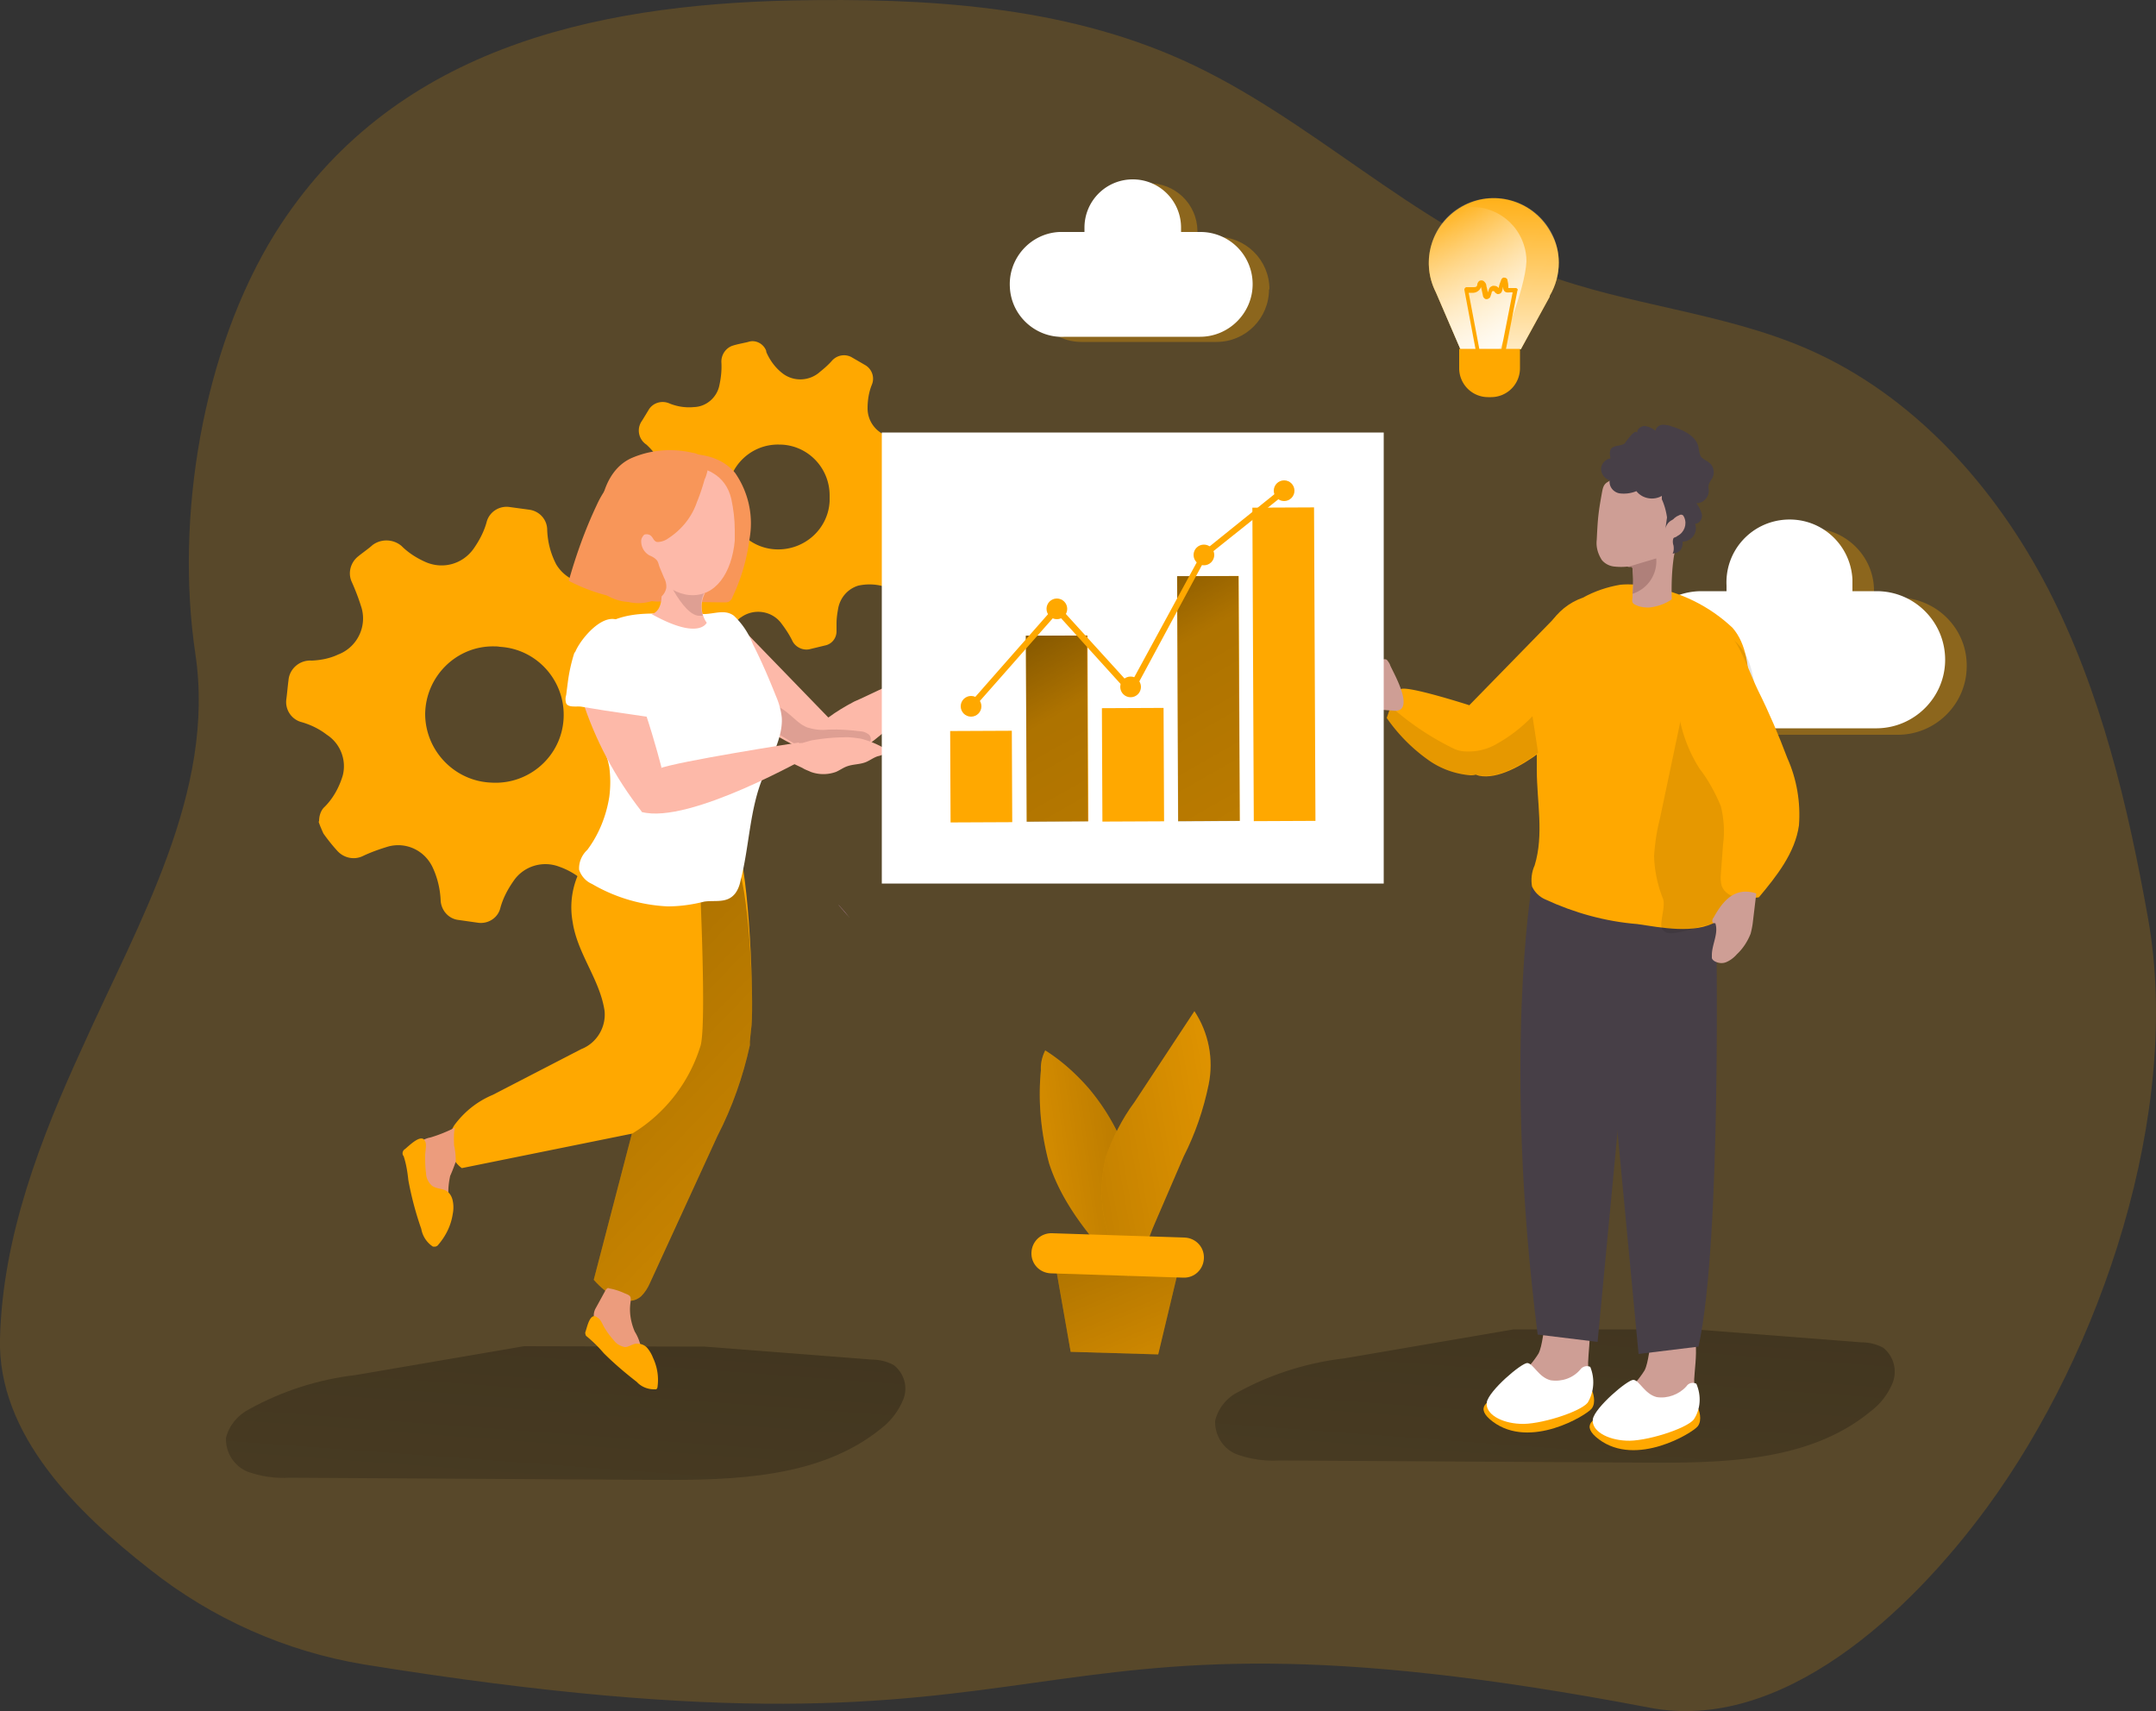 <svg xmlns="http://www.w3.org/2000/svg" xmlns:xlink="http://www.w3.org/1999/xlink" width="500" height="396.8"><rect width="100%" height="100%" fill="#333333" stroke="none"/><style>.X{fill:#ffa800}.Y{fill:#fff}.Z{enable-background:new}.a{fill:#ce9e95}.b{fill:#fdb9a9}</style><g class="X Z"><path d="M84.4 386c-18.1-3-35.2-10.6-49.6-22-17-13.3-35.4-31.3-34.8-53.6.6-23.7 9.4-46.4 19.2-67.7 12.9-28.8 30.9-59.1 26.1-91.1-4.7-31.5 1.6-70.3 18.5-97.5 26.7-42.6 73.3-53 120-54 30.8-.6 62.5 1.2 90.6 13.9 29.5 13.3 53.1 38 83.3 49.4 20 7.5 41.8 9 61.4 17.5 24.6 10.7 43.6 31.9 55.9 55.7 12.3 23.9 18.5 50.3 23.2 76.6 7.8 44.5-10.7 100-37.4 136.4-17.9 24.4-47.7 52.4-78.4 46.4-155.7-29.7-125.8 17.8-298-10z" opacity=".18"/><path d="M456.1 154.5c0 8.7-7.1 15.8-15.8 15.9h-40.7a15.88 15.88 0 110-31.8h5.9v-1.3c-.1-8 6.3-14.7 14.3-14.8s14.7 6.3 14.8 14.3v1.8h5.8c8.7.1 15.8 7.2 15.7 15.9z" opacity=".31"/></g><path d="M451.1 153c0 8.7-7.1 15.8-15.8 15.9h-40.7a15.88 15.88 0 110-31.8h5.8v-1.3c-.4-8.1 5.8-14.9 13.9-15.3s14.9 5.8 15.3 13.9v2.7h5.8c8.7.1 15.7 7.2 15.7 15.9z" class="Y"/><path d="M74 190.4c0-1.2.4-2.5 1.3-3.3 2-2 3.4-4.6 4.2-7.3.9-3.6-.6-7.4-3.7-9.4-1.8-1.4-3.9-2.4-6.1-3-2.2-.7-3.6-2.9-3.3-5.2.2-1.5.3-2.9.5-4.4.2-2.7 2.6-4.8 5.4-4.6 2.1-.1 4.2-.5 6.1-1.4 4.5-1.7 6.9-6.7 5.3-11.3-.6-1.9-1.3-3.7-2.1-5.5-1-2.1-.3-4.6 1.5-6 1.1-.9 2.3-1.7 3.3-2.6 2-1.5 4.8-1.4 6.7.2 1.6 1.6 3.5 2.8 5.5 3.7 4 1.8 8.6.6 11.2-3 1.4-2 2.5-4.1 3.1-6.4.7-2.3 3-3.7 5.4-3.3l4.4.6c2.4.3 4.2 2.3 4.2 4.7.1 2.8.8 5.5 2.1 8a9.23 9.23 0 009.6 4.3 21.42 21.42 0 006-2.1c2.3-1.3 5.2-.6 6.7 1.7.8 1.3 1.9 2.4 2.8 3.6 1.3 1.8 1.1 4.3-.5 5.9-1.6 1.7-2.9 3.7-3.8 5.9-1.9 4.4 0 9.6 4.3 11.7 1.6.9 3.3 1.6 5 2.2 2.1.7 3.4 2.6 3.3 4.8 0 1.8-.3 3.5-.6 5.3-.3 2.4-2.3 4.2-4.7 4.1-2.6.1-5.1.7-7.4 1.8-3.6 1.7-5.5 5.7-4.7 9.6.3 2.2 1 4.4 2.1 6.3 1.4 2.3.7 5.2-1.5 6.7l-3 2.3c-1.9 1.7-4.9 1.6-6.7-.2-1.8-1.7-3.9-3-6.2-3.8-3.9-1.5-8.3-.1-10.6 3.3-1.4 2-2.5 4.1-3.1 6.4-.6 2.2-2.8 3.6-5.1 3.3l-4.9-.7c-2.1-.4-3.6-2.2-3.8-4.3-.1-2.7-.7-5.3-1.8-7.7-1.8-4-6.1-6.1-10.3-5-2 .6-4 1.3-5.9 2.2-2 1-4.4.5-5.9-1.1-1.2-1.3-2.3-2.7-3.3-4.1-.4-.9-.8-1.8-1.1-2.7l.1-.2zm40.5-40.5c-8.7-.1-15.8 7-15.9 15.7v.1c.1 8.5 6.9 15.5 15.4 15.8 8.7.5 16.2-6.1 16.7-14.8s-6.1-16.2-14.8-16.7c-.5-.1-.9-.1-1.4-.1zm79.5-5.3v1.8c0 1.6-1.1 3-2.7 3.3l-3.3.8c-1.7.5-3.6-.4-4.3-2-.7-1.4-1.5-2.6-2.4-3.8-2.2-3.1-6.5-3.7-9.5-1.5-.2.1-.3.2-.5.4-1.1.9-2.1 1.8-3 2.8-1.1 1.4-3.1 1.7-4.6.8l-2.7-1.6c-1.9-.9-2.7-3.2-1.7-5.1v-.1a18.62 18.62 0 00.9-4.7c.3-3.6-2.3-6.8-5.9-7.2-1.7-.3-3.3 0-5.1-.3-1.8 0-3.2-1.4-3.3-3.1-.1-.9-.4-1.8-.6-2.7-.5-1.8.3-3.7 2.1-4.5 1.6-.8 3.1-1.8 4.4-3 2.4-2.2 2.8-5.8.9-8.5-.8-1.2-1.7-2.3-2.8-3.3-1.8-1.2-2.3-3.6-1.1-5.4.1-.1.1-.2.2-.3l1.4-2.3c.9-1.6 2.9-2.3 4.7-1.6 1.9.8 3.9 1.1 5.9.9 2.8-.1 5.2-2.2 5.8-4.9.4-1.8.6-3.6.5-5.4-.1-1.7.9-3.3 2.5-3.9 1.2-.4 2.5-.6 3.7-.9 1.7-.6 3.6.4 4.2 2.1v.2c.8 1.9 2.1 3.7 3.8 5 2.6 2 6.3 1.8 8.7-.4 1-.8 1.9-1.6 2.7-2.5 1.2-1.4 3.2-1.7 4.7-.8l3.1 1.8c1.5.9 2.2 2.8 1.5 4.5s-1 3.6-1 5.5c0 3.4 2.5 6.2 5.8 6.7 1.5.2 3 .3 4.6.3 1.9-.2 3.7 1.2 3.9 3.1l.8 3.3c.4 1.7-.5 3.4-2.1 4-1.8.8-3.4 1.9-4.7 3.3-2 2-2.4 5-1.1 7.5.9 1.5 2.1 2.9 3.3 4.2 1.6 1.2 2 3.5.8 5.1l-1.5 2.5c-.9 1.8-3.1 2.6-4.9 1.7-2.2-.9-4.6-1.1-7-.6-2.4.7-4.2 2.7-4.7 5.2-.2 1.1-.4 2.3-.4 3.6zm-13.4-41.5c-6.5-.1-11.8 5.1-11.9 11.6v.2c-.3 6.6 4.7 12.2 11.2 12.5 6.6.3 12.2-4.7 12.5-11.2v-1.3c0-6.5-5.2-11.8-11.7-11.8h-.1z" class="X"/><linearGradient id="A" gradientUnits="userSpaceOnUse" x1="139.792" y1="212.791" x2="121.033" y2="466.251"><stop offset=".01"/><stop offset=".08" stop-opacity=".69"/><stop offset=".21" stop-opacity=".32"/><stop offset="1" stop-opacity="0"/></linearGradient><path d="M163.5 312.3l38.6 3c1.8 0 3.6.4 5.2 1.3 2.4 1.9 3.3 5.1 2.2 7.9-1.1 2.7-2.9 5.1-5.3 6.9-14 11.3-33.7 11.9-51.8 11.8l-85.3-.5c-3.3.2-6.6-.3-9.7-1.4-3.1-1.3-5.1-4.4-5-7.8.7-2.9 2.7-5.3 5.4-6.7 7.6-4.2 16-6.9 24.6-7.9l39.1-6.7" fill="url(#A)"/><linearGradient id="B" gradientUnits="userSpaceOnUse" x1="369.22" y1="208.723" x2="350.428" y2="462.217"><stop offset=".01"/><stop offset=".08" stop-opacity=".69"/><stop offset=".21" stop-opacity=".32"/><stop offset="1" stop-opacity="0"/></linearGradient><path d="M393 308.3l38.6 3c1.8 0 3.6.4 5.2 1.3 2.3 1.9 3.2 5 2.2 7.9-1.1 2.8-2.9 5.1-5.3 6.9-14 11.5-33.7 11.9-51.8 11.8l-85.3-.5c-3.3.2-6.6-.3-9.7-1.4-3.2-1.2-5.2-4.4-5.1-7.8a10.12 10.12 0 015.4-6.7c7.7-4.2 16.1-6.8 24.7-7.8l39.1-6.7" fill="url(#B)"/><path d="M368.3 316c.1 2-.3 4-1.1 5.8-1 1.7-2.4 3.1-4.2 3.9-3.8 2-8.2 2.4-12.3 1.2-1 0-1.8-.9-1.7-1.9v-.2c.4-2.3 1.5-4.3 3.3-5.8 1.8-1.4 3.3-3.2 4.5-5.1 1.9-3.8.5-14 7.7-12.3 5.8 1.3 3.9 10.1 3.8 14.4z" class="a"/><path d="M369.3 322.7s1 2.5-.2 4-14.2 9.5-22.9 3 11.8-7.3 11.8-7.3l11.3.3z" class="X"/><path d="M368.8 317c-.8-.4-1.8-.1-2.3.6-1.7 2-4.3 2.9-6.9 2.5-2.8-.7-4-3.9-5.4-4-1.4 0-8.9 6.4-9.4 9.1-.4 2.7 3.3 4.8 7.7 5 4.3.3 13.9-2.7 15.7-4.9 1.5-2.5 1.7-5.6.6-8.3z" class="Y"/><path d="M392.9 319.9c.1 2-.3 4-1.1 5.8-1 1.7-2.4 3.1-4.2 3.9-3.8 2-8.2 2.4-12.3 1.2-.6-.1-1.1-.4-1.4-.9-.2-.4-.3-.8-.3-1.2.4-2.3 1.5-4.3 3.3-5.8 1.8-1.4 3.3-3.2 4.5-5.1 1.9-3.8.5-14 7.7-12.3 5.8 1.4 4 10.1 3.8 14.4z" class="a"/><path d="M393.9 326.8s1 2.5-.2 4-14.2 9.5-22.9 3 11.8-7.3 11.8-7.3l11.3.3z" class="X"/><path d="M393.4 320.9c-.8-.4-1.8-.2-2.3.6-1.7 1.9-4.4 2.9-6.9 2.5-2.8-.7-4-3.9-5.4-4-1.4 0-8.9 6.4-9.4 9.1-.4 2.7 3.3 4.8 7.7 5 4.3.3 13.9-2.7 15.7-4.9 1.6-2.4 1.8-5.5.6-8.3z" class="Y"/><g fill="#473f47"><path d="M398 213.8s1.4 73.8-4.1 98.5L380 314l-9.6-101.2 27.6 1z"/><path d="M355.2 205.7s-6.7 40 1.4 103.8l13.9 1.7 9.6-101.1-24.9-4.4z"/></g><g class="X"><path d="M339.1 173.9c0 2.7 1 5 3.3 5.8.2.1.4.1.6.2 4.3.9 10-2.4 13.8-5.2 1.6-1.2 3.2-2.4 4.6-3.8v-28.5l-20.7 21.2c-1.1 3.3-1.7 6.8-1.6 10.3z"/><path d="M356.4 174.5v4c0 7.4 1.7 15-.5 22.2-.7 1.5-.9 3.3-.6 4.9.6 1.3 1.7 2.4 3.1 3 6.7 3.1 13.9 5.1 21.3 5.7 5.5.8 13.3 2.4 18.4-.6 1.9-1.4 3.2-3.6 3.6-6 1.9-7.6 3-15.5 3.3-23.3 0-1 0-2 .2-3.1.4-7 .6-14.1.4-21.2 0-5.1-.5-10.7-3.8-14.5-5.4-5.1-12.2-8.4-19.5-9.6-2.1-.4-4.3-.6-6.5-.4-3 .5-6 1.5-8.7 3-3.2 1.1-5.9 3.3-7.7 6.2-1.8 3.7-3.1 7.6-3.8 11.6-.6 3.8-.7 7.6-.2 11.5.2 1.9.7 3.7.9 5.6.1.4.1.7.1 1z"/></g><path d="M386.5 216.3c2.1.6 7.1-1.3 8.7-1.6 1 0 1.9-.7 2.8-.9 4.9-1.2 5.5-14.9 5.9-18.6 1.7-9.8 2.8-19.7 3.3-29.6.2-3.8-.2-7.6-1.3-11.2a12.95 12.95 0 00-7.3-8.2c-6.2-2.2-8.1 17.5-9 21.6l-4.7 22.3c-.7 2.7-1.1 5.5-1.3 8.4a28.86 28.86 0 002.1 10c.6 2-1 5.7-.2 7.1.3.2.6.5 1 .7z" opacity=".1" fill="#020202" class="Z"/><path d="M371.5 129.9a4.36 4.36 0 003 1.5c1 .1 1.9.1 2.9 0h1a.76.76 0 01.2.4 28.11 28.11 0 010 5.8v1c-.1.4-.1.7 0 1.1.2.4.7.6 1.2.8.8.3 1.7.4 2.6.4 1.9-.2 3.7-.8 5.3-1.9-.1-3.3 0-6.7.5-10 .9-4.2 1.4-8.4 1.3-12.7-.1-1.7-.7-3.3-1.8-4.6-1.7-1.6-4-2.4-6.3-2.3-3-.1-6 .8-8.6 2.4-1 .6-1.1 1.5-1.3 2.5-.3 1.7-.6 3.3-.8 5.1-.2 1.7-.3 3.8-.4 5.8-.2 1.7.3 3.3 1.2 4.7z" class="a"/><path d="M373.5 106.3c-1.2.2-2.1 1.2-2.2 2.4 0 1.2.8 2.3 2 2.7-.2 1.4.8 2.7 2.2 3a7.66 7.66 0 004-.5c1.4 1.8 4 2.2 5.9 1.1v.8c.6 1.3 1 2.8 1.2 4.2l-.4 2.8c.2-1.5 1.5-2.6 3.1-2.5.4 0 .8.1 1.1.4.1.2.2.4.2.7 0 .9-.4 1.8-1.1 2.3-.5.3-1.1.6-1.4 1.1-.2.5-.2 1.1 0 1.7.1.6.1 1.3-.2 1.9l.9-.2c.3-.1.5-.3.8-.5.5-.6.7-1.3.6-2.1a3.12 3.12 0 003.1-3.1c0-.4-.1-.7-.2-1 1-.1 1.7-1.1 1.6-2.1-.2-1-.7-1.9-1.3-2.7 1.6 0 2.9-1.3 2.9-3-.1-.5-.1-.9 0-1.4.2-.5.5-1 .8-1.4.6-1.2.4-2.6-.6-3.5-.7-.6-1.6-.9-2.1-1.6-.3-.7-.4-1.4-.5-2.1-.6-2.7-3.6-4-6.2-4.8-.7-.3-1.5-.4-2.2-.4-.8.1-1.4.6-1.6 1.4-.7-.6-1.6-1-2.5-1.1-.9 0-1.9.8-1.7 1.7-.4-1.5-2.8 2.3-3 2.4-1.5.9-4-.1-3.2 3.4z" fill="#473f47"/><path d="M377.4 131.5h1a.76.76 0 01.2.4 28.11 28.11 0 010 5.8c3.5-1.1 5.8-4.5 5.5-8.2l-6.7 2z" fill="#af807a"/><path d="M321.6 166.5a39.6 39.6 0 0010 10c2.8 1.9 6 3 9.4 3.3.4 0 .9 0 1.3-.2.7-.2 1.3-.6 1.8-1.2 1.4-1.7 2.2-3.7 2.4-5.9.2-5.7-5.9-9-5.9-9s-14-4.5-15.7-3.7c-.9.4-1.8 2.4-2.4 4.1l-.9 2.6z" class="X"/><path d="M321.6 166.5a39.6 39.6 0 0010 10c2.8 1.9 6 3 9.4 3.3.4 0 .9 0 1.3-.2.2.1.4.1.6.2 4.3.9 10-2.4 13.8-5.2l-1.3-8.5c-2.6 2.7-5.5 4.9-8.8 6.7-2.3 1.2-4.9 1.7-7.5 1.4-.7-.1-1.4-.3-2-.6-5.3-2.6-10.1-5.8-14.5-9.7-.7 1.4-1 2.6-1 2.6z" opacity=".1" fill="#020202" class="Z"/><path d="M414.5 175.8c2.2 4.9 3.1 10.3 2.7 15.6-.9 6.4-5.2 11.8-9.3 16.7-3.3.5-7.4.4-8.6-2.6-.3-1-.3-2-.2-3l.5-6.7c.4-2.9.2-5.9-.5-8.8-1.3-3.1-2.9-6.1-5-8.8-2.9-4.6-4.7-9.9-5.1-15.4-.4-5.1 3.5-21.7 11.1-16.7 3.1 2.1 5.9 10.6 7.6 14 2.6 5.2 4.8 10.4 6.8 15.7z" class="X"/><path d="M397.4 212.8c-.2.2-.3.5-.3.8a.47.47 0 00.5.5h.2c.8 2.4-.8 4.9-.8 7.4v.7c.1.3.3.5.6.7.9.5 1.9.6 2.8.2s1.7-1 2.4-1.8c1.4-1.3 2.5-3 3.2-4.8.2-.8.4-1.7.5-2.6l.8-6.7c-4.9-1.6-7.7 1.6-9.9 5.6zm-75-58.5c-.1-.4-.4-.8-.7-1.2-.3-.3-.8-.3-1.2 0-.1.2-.2.5-.2.8-.3.6-.9 1-1.5 1s-1.3-.2-1.8-.5l-5.1-1.6c-.4-.1-.8-.1-1.2 0-.4.2-.7.6-.9 1.1-.7 2.1-.3 4.5 1.1 6.3 1.4 1.7 3.3 3 5.5 3.6s4.4.9 6.7 1c.6.1 1.1 0 1.6-.2 2.5-1.6-1.5-8.5-2.3-10.3z" class="a"/><path d="M162.1 204.1s0 30.9-2.2 36.5c-5.7 15.7-13.3 22.1-13.3 22.1l-8.9 34.1c2.9 3.3 7.7 6.7 11 3.8.9-.9 1.5-1.9 2-3l15.7-34.2c3.4-6.6 5.9-13.7 7.5-21v-.8c0-.4.2-1.9.4-3.9.5-6-.5-34.6-3.3-42 0 0-10.6 3.6-13.6-.5l4.7 8.9z" class="X"/><linearGradient id="C" gradientUnits="userSpaceOnUse" x1="372.214" y1="-1483.004" x2="618.244" y2="-1472.109" gradientTransform="scale(1 -1) rotate(-46.552 1733.467 -518.523)"><stop offset=".01"/><stop offset=".08" stop-opacity=".69"/><stop offset=".21" stop-opacity=".32"/><stop offset="1" stop-opacity="0"/></linearGradient><path d="M162.1 204.1s0 30.9-2.2 36.5c-5.7 15.7-13.3 22.1-13.3 22.1l-8.9 34.1c2.9 3.3 7.7 6.7 11 3.8.9-.9 1.5-1.9 2-3l15.7-34.2c3.4-6.6 5.9-13.7 7.5-21v-.8c0-.4.2-1.9.4-3.9.5-6-.4-29.1-3.1-36.7-3.4.6-6.9-.5-9.4-3l.3 6.1z" fill="url(#C)"/><path d="M135.8 199.7a19.01 19.01 0 00-3 14.1c1.1 7.4 6.3 13.3 7.4 20.6.4 3.8-1.8 7.5-5.4 8.9l-20.5 10.6c-3.6 1.5-6.6 3.9-8.9 7-2.2 3.3-1.4 7.7 1.7 10l39.5-8c7.6-4.6 13.3-11.9 15.9-20.5 1.5-5.8-.5-44.4-.5-44.4-6.4-6.1-8.6-3.8-12.6-8.5-4.8 3.5-10 5.4-13.6 10.2z" class="X"/><path d="M104 277.1c0 2.2.4 4.9-1.3 6.4-.1.2-.3.3-.6.3s-.6-.1-.9-.4c-3.9-3.3-4.9-8.9-5.3-14-.2-1.3 0-2.6.6-3.8.9-.9 2.1-1.6 3.3-1.8 2-.6 4-1.4 5.9-2.4-.6.3-.4 3.6-.4 4.2.3 1.3.4 2.5.4 3.8-.4 1.1-.8 2.2-1.3 3.3-.3 1.4-.5 2.9-.4 4.4zm43.2 31.7c1 1.6 1.6 3.5 1.6 5.4 0 .3-.2.7-.4.9-.7.7-1.8.2-2.6-.3-2.9-2.3-5.5-5.2-7.5-8.4-.3-.4-.5-.8-.6-1.3 0-.7.2-1.3.5-1.8l2.3-4.2.3-.3a.45.45 0 01.5 0c1.2.2 2.4.6 3.5 1.1 1.5.6 1.6.7 1.4 2.3-.3 2.2.1 4.5 1 6.6z" fill="#ec9c7d"/><path d="M135.8 308.8c-.1.2-.1.4 0 .7 0 .3.4.5.6.7a30.6 30.6 0 013.6 3.6c2.4 2.4 5 4.6 7.7 6.7 1 1.1 2.5 1.7 4 1.7h.5c.2-.2.3-.4.3-.7.3-2.3-.1-4.6-1.1-6.7-.3-.8-.8-1.6-1.3-2.2-.6-.7-1.5-1-2.4-1-1 0-1.8.8-2.8.8-1-.2-1.9-.7-2.5-1.5-.8-.9-1.5-1.8-2.1-2.8-.5-.7-.9-2.1-1.7-2.5-1.7-1.5-2.4 2-2.8 3.2zm-41.9-42.3c-.5.3-.7 1-.4 1.5l.1.1c.6 1.8.9 3.7 1.1 5.6.7 3.8 1.7 7.6 3 11.3.3 1.7 1.3 3.2 2.7 4.1h.6c.3-.1.5-.2.7-.5 1.7-2 2.9-4.4 3.3-7.1.2-1 .2-2 0-3s-.7-1.9-1.6-2.4c-1-.5-2.2-.4-3.2-1.1-.9-.8-1.4-1.9-1.4-3-.2-1.3-.2-2.6-.2-4 0-1 .4-2.6 0-3.3-.8-2-3.7 1-4.7 1.8z" class="X"/><path d="M173.8 125.1c-.6 4.6-1.9 9.1-3.9 13.3-.1.4-.4.8-.8 1.1-.4.2-.7.2-1.1.2l-15.5-.2c-1.2 0-2.8-.2-3.3-1.4-.5 1-1.9 1.1-3.1 1a41.23 41.23 0 01-14.2-4.4c1.7-6 3.8-11.9 6.5-17.6.9-2 2.1-3.9 3.6-5.5 2-1.9 4.5-3.4 7.2-4.3 6.7-2.4 16.2-3.7 21.3 2.4 3.1 4.5 4.3 10 3.3 15.4z" fill="#f89659"/><path d="M173.4 147.1l18.7 19.3c1.9-1.4 3.9-2.6 6-3.7 2.8-1.1 21-10.4 28.1-11.8 3.8-.8 7.7-.6 11.3.6.6.1 1.1.5 1.5 1 .5 1-.6 2.1-1.7 2.3-1.1.1-2.2.3-3.3.6-.9.5-1.7 1.2-2.2 2.1-2.4 2.7-5.9 4.3-9.6 4.3-1.5 0-3-.7-4.5-.6-2 .6-3.9 1.6-5.4 3-4.9 3.3-9.3 7.6-14.2 10.9-1 .8-2.1 1.3-3.3 1.5-1.2 0-2.3-.3-3.3-.8-7.3-2.4-14.1-6.3-20-11.4-.5-.4-.9-1-1.2-1.5-.2-.6-.3-1.2-.3-1.9v-7.8c0-1.2.3-2.3.8-3.3.6-1.1 1.8-1.7 3-1.4" class="b"/><path d="M185.2 167.5c.6.5 1.3.9 2 1.2 1.6.5 3.2.7 4.9.5 2.5-.1 5 .1 7.4.4.6 0 1.2.2 1.8.6.5.3.8 1 .6 1.6-.2.3-.4.6-.7.8-1.8 1.8-4.2 3-6.7 3.6-3.1.1-6.2-.9-8.7-2.8l-5.5-3.3c-.8-.4-1.5-1-2.1-1.7-.8-1.2-.9-4.5.9-4.8s4.9 3 6.1 3.9z" fill="#de9f93"/><path d="M170.2 142.8c-2-1.5-4.3-.5-6.7-.4h-8c-5.1-.2-13.3-.7-18 4.9-5.6 6.7-1.2 17.7 1.7 24.7 1 1.8 1.7 3.8 2.1 5.9a26.56 26.56 0 010 6.9c-.7 4.4-2.4 8.7-5.1 12.3-1.3 1.2-2 2.9-1.9 4.6.5 1.5 1.6 2.7 3 3.3 5.3 3.1 11.3 4.9 17.5 5.2 2.9 0 5.7-.4 8.5-1.1 2.5-.4 5.3.5 7.2-1.9.6-.8 1-1.8 1.2-2.8 2.1-8 2.1-16.7 5.3-24.3 1.7-4.1 4.6-9.1 4.3-13.7-.2-1.8-.7-3.5-1.4-5.1-1.6-4-3.3-8-5.3-11.9-1-2.6-2.5-4.8-4.4-6.6z" class="Y"/><path d="M163.9 144.4s-1.7 4.2-12.8-2c0 0 3-.3 2.2-6.4-.2-2.1-1-4.2-2.2-5.9a1.09 1.09 0 001.5 0c.1-.1.2-.3.3-.5.2.6.5 1.2.8 1.8 1.7 3.3 5.5 7.3 9.8 6.2-.9 1.6-1 3.5-.4 5.3.2.5.4 1 .8 1.5z" class="b"/><path d="M163 142.8h-.6c-4.2.4-9.1-11.7-9.1-11.7h.3c1.7 3.3 5.5 7.3 9.8 6.2-.9 1.6-1 3.7-.4 5.5z" fill="#de9f93"/><path d="M159.9 138c6.1.5 9.8-5.2 10.5-12.6v-2.5c0-2.4-.3-4.8-.8-7.2-2.7-11.4-18.9-6.9-18.9-6.9-12.7 5.8-1.5 28.3 9.2 29.2z" class="b"/><path d="M164.2 108.6c-.2.9-.4 1.8-.8 2.6-.5 1.8-1.1 3.6-1.8 5.3-1.2 3.5-3.6 6.4-6.7 8.4-.7.5-1.6.8-2.5.8-.8-.2-.8-.8-1.4-1.4-.4-.4-1.1-.5-1.6-.3-.4.4-.7.9-.7 1.5 0 1.4.7 2.6 1.9 3.3.5.2 1.1.5 1.5.9.6.5.6 1.2.9 1.9l1 2.4c.4.7.6 1.6.5 2.4-.2 1-.8 1.8-1.6 2.3-2.2 1.1-4.7 1.5-7.2.9-1.7-.1-3.4-.6-4.9-1.5-.8-.7-1.6-1.4-2.3-2.1-1.2-.9-2.4-1.6-3.8-2.1a15.38 15.38 0 003.6-3.6c1.6-2.7 2-5.9 1-8.9-.5-1.9 0-11.8 7-15.1 4.5-2 9.5-2.4 14.3-1.3.9.1 1.7.5 2.4 1.1 1 .6 1.4 1.5 1.2 2.5z" fill="#f89659"/><g class="b"><path d="M153.4 178l-4.6 10.2c-6.1-7.8-10.8-16.6-13.8-26-3.3-11.9 2.6-14.9 2.6-14.9 4.5-1.7 7.6 4.8 12 17.8 2.4 7.2 3.8 12.9 3.8 12.9z"/><path d="M148.8 188.3s-.2-8.3 3.9-10 32.5-6.1 32.5-6.1l2.7 3.1c-.1-.1-28 16-39.1 13z"/></g><path d="M194.8 210.2l-.4-.4 2.6 3c-.6-.8-1.4-1.7-2.2-2.6z" fill="#dc9bd5"/><path d="M188.2 171.7c2.4-.4 4.9-.7 7.4-.7 1.3-.1 2.7.1 4 .3 1.6.4 3.2 1 4.7 1.8.4.2.9.5 1 .9a1.1 1.1 0 01-.6 1c-.4.2-.8.3-1.2.4-.9.3-1.7.9-2.6 1.3-1.4.6-3 .5-4.4 1-.9.3-1.7.9-2.6 1.3a8.55 8.55 0 01-5.9 0c-.6-.3-1.3-.5-1.9-.9l-1.9-.9c-.4 0-.7 0-1.1-.4a3.25 3.25 0 010-3.3c.8-.8 1.9-1.2 3-1.2l2.1-.6z" class="b"/><path d="M133.2 151.4a38.2 38.2 0 00-1.5 6.7l-.4 3.1c-.2.6-.2 1.3 0 1.9.5 1.1 2.6.6 3.6.8l5.5.9 10.9 1.6a26.21 26.21 0 000-5.6c-.3-1.7-1.1-3.3-1.5-5.1l-.8-4.2c-.8-2.9-2.5-5.5-5-7.3-3.8-2.8-9.4 4-10.6 7l-.2.2zm71.3-51.1h116.4v104.6H204.5z" class="Y"/><path d="M220.354 169.534l14.3-.065.096 21.2-14.3.065zm17.551-22.1l14.3-.065.196 43.1-14.3.065zm17.638 16.8l14.3-.065.119 26.3-14.3.065zm17.431-30.6l14.3-.065.258 56.8-14.3.065z" class="X"/><linearGradient id="D" gradientUnits="userSpaceOnUse" x1="400.943" y1="608.386" x2="565.307" y2="297.283" gradientTransform="matrix(.92 -.004 -.004 -.98 -154.613 699.981)"><stop offset=".01"/><stop offset=".08" stop-opacity=".69"/><stop offset=".21" stop-opacity=".32"/><stop offset="1" stop-opacity="0"/></linearGradient><path d="M237.9 147.4h14.2l.2 43.1-14.2.1z" fill="url(#D)"/><linearGradient id="E" gradientUnits="userSpaceOnUse" x1="433.683" y1="625.688" x2="598.047" y2="314.585" gradientTransform="matrix(.92 -.004 -.004 -.98 -154.613 699.982)"><stop offset=".01"/><stop offset=".08" stop-opacity=".69"/><stop offset=".21" stop-opacity=".32"/><stop offset="1" stop-opacity="0"/></linearGradient><path d="M273 133.6h14.2l.3 56.8-14.3.1z" fill="url(#E)"/><path d="M290.438 117.734l14.3-.065.33 72.7-14.3.065zM273.4 294l-28.7-1 3.6 20.5 20.3.6z" class="X"/><linearGradient id="F" gradientUnits="userSpaceOnUse" x1="137.039" y1="-228.063" x2="175.39" y2="-315.86" gradientTransform="matrix(1 .03 .03 -1 116.734 36.827)"><stop offset=".01"/><stop offset=".08" stop-opacity=".69"/><stop offset=".21" stop-opacity=".32"/><stop offset="1" stop-opacity="0"/></linearGradient><path d="M273.4 294l-28.7-1 3.6 20.5 20.3.6z" fill="url(#F)"/><use xlink:href="#L" class="X"/><linearGradient id="G" gradientUnits="userSpaceOnUse" x1="-1648.936" y1="-1318.169" x2="-1712.776" y2="-1372.58" gradientTransform="matrix(.84 .54 .54 -.84 2389.537 47.482)"><stop offset=".01"/><stop offset=".13" stop-opacity=".69"/><stop offset=".25" stop-opacity=".32"/><stop offset="1" stop-opacity="0"/></linearGradient><use xlink:href="#L" fill="url(#G)"/><use xlink:href="#M" class="X"/><linearGradient id="H" gradientUnits="userSpaceOnUse" x1="-131.902" y1="-1373.246" x2="-35.742" y2="-1284.35" gradientTransform="matrix(.84 .54 .54 -.84 1045.817 -803.658)"><stop offset=".01"/><stop offset=".13" stop-opacity=".69"/><stop offset=".25" stop-opacity=".32"/><stop offset="1" stop-opacity="0"/></linearGradient><use xlink:href="#M" fill="url(#H)"/><g class="X"><path d="M244 286l30.7 1c2.6.1 4.6 2.2 4.5 4.8-.1 2.6-2.2 4.6-4.8 4.5l-30.7-1c-2.6-.1-4.6-2.2-4.5-4.8.1-2.6 2.2-4.6 4.8-4.5z"/><circle cx="245.1" cy="141.2" r="2.4"/><circle cx="225.2" cy="163.8" r="2.4"/><circle cx="262.2" cy="159.3" r="2.4"/><circle cx="279.2" cy="128.7" r="2.4"/><circle cx="297.8" cy="113.8" r="2.4"/><path d="M225.8 164.2l-1.1-.9 20.4-23.2 17 18.7 16.7-30.7 18.5-14.9.9 1.2-18.4 14.7-17.4 32.3-17.3-19.1z"/><path d="M294.3 67.1c0 6.7-5.4 12.2-12.2 12.2h-31.3c-6.7 0-12.2-5.5-12.2-12.2s5.5-12.2 12.2-12.2h4.5v-1c-.1-6.2 4.8-11.3 11-11.4s11.3 4.8 11.4 11v1.4h4.5c6.7 0 12.2 5.4 12.2 12.2h-.1z" opacity=".31" class="Z"/></g><path d="M290.5 65.9c0 6.7-5.5 12.2-12.2 12.2H247c-6.7.4-12.5-4.8-12.8-11.5-.4-6.7 4.8-12.5 11.5-12.8h5.8v-1c0-6.2 5-11.2 11.2-11.2s11.2 5 11.2 11.2v1h4.5a12.08 12.08 0 0112.1 12.1z" class="Y"/><path d="M389.4 119.5c.3-.2.6-.2.9 0 .1.1.2.3.3.5.7 1.6 0 3.5-1.6 4.3-.2.2-.5.3-.8.4s-.6 0-.8-.2-.3-.5-.3-.8c-.3-1.9.7-3.6 2.3-4.2z" class="a"/><path d="M361.5 60.9c0 2.7-.7 5.3-2.1 7.7v.2L352.7 81h-14L333 67.8c-3.8-7.4-.8-16.4 6.6-20.2s16.4-.8 20.2 6.6c1.1 2 1.7 4.3 1.7 6.7z" class="X"/><linearGradient id="I" gradientUnits="userSpaceOnUse" x1="345.423" y1="93.37" x2="347.089" y2="40.825"><stop offset=".01" stop-color="#fff"/><stop offset="1" stop-color="#fff" stop-opacity="0"/></linearGradient><path d="M361.5 60.9c0 2.7-.7 5.3-2.1 7.7v.2L352.7 81h-14L333 67.8c-3.4-6.7-1.4-14.9 4.7-19.2 2.5-1.8 5.6-2.7 8.7-2.7 8.4 0 15.1 6.7 15.1 15z" fill="url(#I)"/><linearGradient id="J" gradientUnits="userSpaceOnUse" x1="357.703" y1="77.906" x2="332.58" y2="55.715"><stop offset=".01" stop-color="#fff"/><stop offset="1" stop-color="#fff" stop-opacity="0"/></linearGradient><path d="M354 60.6c-.3 6.7-6.2 20.4-6.2 20.4h-9.1L333 67.8c-3.4-6.7-1.4-14.9 4.7-19.2 6.6-2.1 13.6 1.6 15.7 8.2.4 1.2.6 2.5.6 3.8z" fill="url(#J)"/><g class="X"><path d="M338.7 80.9h13.8v4.5a6.7 6.7 0 01-6.7 6.7h-.7a6.7 6.7 0 01-6.7-6.7v-4.5h.3z"/><path d="M342.7 81.4c-.3 0-.5-.2-.5-.4l-2.6-13.8c0-.3.2-.5.4-.6h1.4c.8 0 1.1 0 1.2-.6 0-.3.2-.6.4-.8a.95.95 0 011.3.2c.2.2.4.5.4.9l.4 1.6v-.2c.1-.3.2-.7.4-1 .3-.3.7-.5 1.1-.4.4 0 .7.2 1 .5 0-.6.3-1.2.5-1.8s.7-.7.8-.6c.4 0 .7.3.7.6.1.5.2.9.2 1.4v.4h1.7c.2 0 .3.1.4.2s.1.3 0 .4l-2.7 13.8c0 .3-.3.5-.5.5-.3 0-.5-.3-.5-.5V81l2.6-13.2h-.5c-.4 0-1.1.2-1.5-.4-.2-.3-.2-.6-.2-.9-.1.3-.1.5-.2.8-.2.8-.7.9-1.1.9-.3-.1-.5-.3-.7-.5 0 0 0-.2-.3-.2h-.2c-.1.2-.2.3-.2.5l-.3.9c-.3.4-.8.6-1.2.4-.3-.2-.5-.5-.5-.8l-.4-1.8v-.2c-.3.9-1.2 1.5-2.2 1.4h-.7l2.5 13.2c.1.3-.1.5-.4.6v-.3z"/></g><defs><path id="L" d="M242.4 243.6c-.7 1.4-1.1 3-1 4.6-.7 7.2 0 14.5 1.9 21.6 3.3 10.2 10.6 18.4 17.8 26.2-.6-.9 1.1-5.5 1.3-6.7.4-2.2.9-4.3 1.3-6.4a22.11 22.11 0 00-.9-10.2c-1.8-7.5-5.4-14.5-10.4-20.4-2.9-3.3-6.2-6.3-10-8.7z"/><path id="M" d="M274.5 268.2c2.7-5.3 4.6-10.9 5.8-16.7 1.2-5.9 0-12-3.3-17l-13.9 21.1c-2.9 3.9-5.1 8.3-6.7 12.9-2.2 9.5-.3 19.5 5.2 27.5 3.1-2.7 4.6-8.8 6.3-12.5l6.6-15.3z"/></defs></svg>
